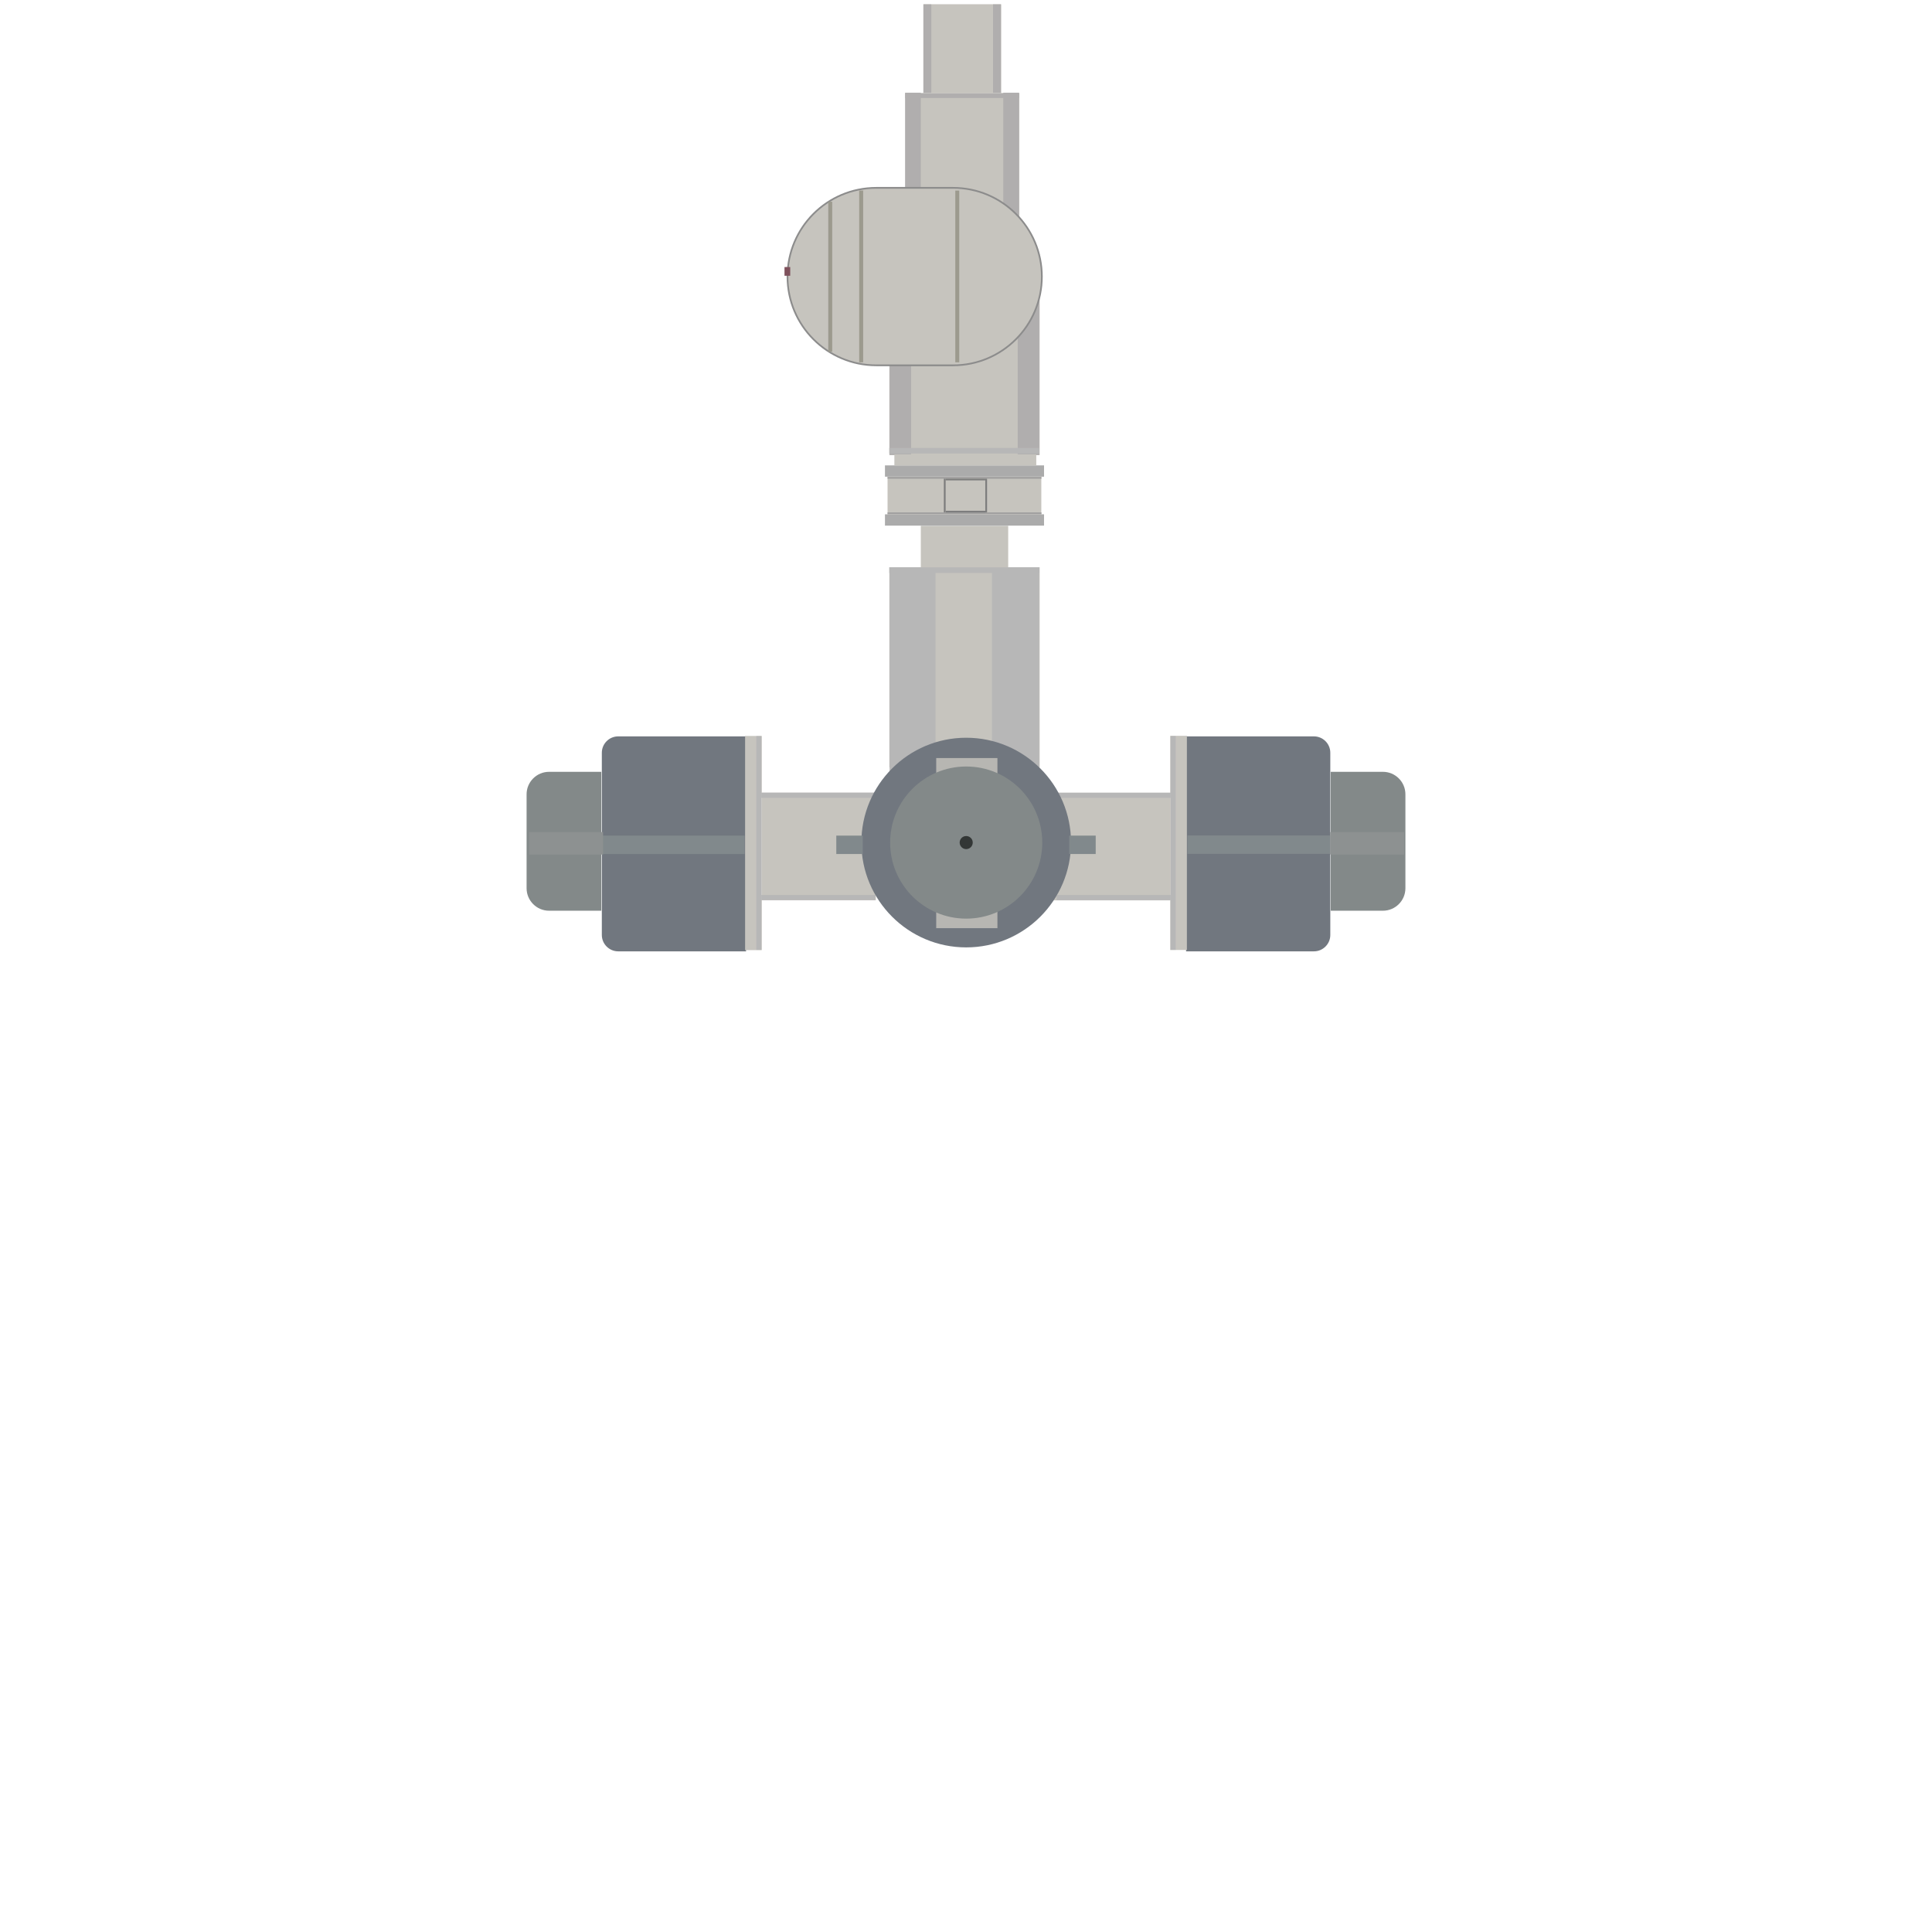 <svg id="ek57ppnncy61" xmlns="http://www.w3.org/2000/svg" xmlns:xlink="http://www.w3.org/1999/xlink" viewBox="0 0 1417.3 1417.3" shape-rendering="geometricPrecision" text-rendering="geometricPrecision"><style><![CDATA[#ek57ppnncy62 {animation: ek57ppnncy62_c_o 1500ms linear infinite normal forwards}@keyframes ek57ppnncy62_c_o { 0% {opacity: 0} 80% {opacity: 0} 100% {opacity: 0.38} }#ek57ppnncy67 {animation: ek57ppnncy67_c_o 1500ms linear infinite normal forwards}@keyframes ek57ppnncy67_c_o { 0% {opacity: 0} 60% {opacity: 0} 80% {opacity: 0.38} 100% {opacity: 0} }#ek57ppnncy612 {animation: ek57ppnncy612_c_o 1500ms linear infinite normal forwards}@keyframes ek57ppnncy612_c_o { 0% {opacity: 0} 40% {opacity: 0} 60% {opacity: 0.38} 80% {opacity: 0} 100% {opacity: 0} }#ek57ppnncy617 {animation: ek57ppnncy617_c_o 1500ms linear infinite normal forwards}@keyframes ek57ppnncy617_c_o { 0% {opacity: 0} 20% {opacity: 0} 40% {opacity: 0.38} 60% {opacity: 0} 100% {opacity: 0} }#ek57ppnncy622 {animation: ek57ppnncy622_c_o 1500ms linear infinite normal forwards}@keyframes ek57ppnncy622_c_o { 0% {opacity: 0} 20% {opacity: 0.38} 40% {opacity: 0} 100% {opacity: 0} }#ek57ppnncy627 {animation: ek57ppnncy627_c_o 1500ms linear infinite normal forwards}@keyframes ek57ppnncy627_c_o { 0% {opacity: 0} 80% {opacity: 0} 100% {opacity: 0.38} }#ek57ppnncy632 {animation: ek57ppnncy632_c_o 1500ms linear infinite normal forwards}@keyframes ek57ppnncy632_c_o { 0% {opacity: 0} 60% {opacity: 0} 80% {opacity: 0.38} 100% {opacity: 0} }#ek57ppnncy637 {animation: ek57ppnncy637_c_o 1500ms linear infinite normal forwards}@keyframes ek57ppnncy637_c_o { 0% {opacity: 0} 40% {opacity: 0} 60% {opacity: 0.38} 80% {opacity: 0} 100% {opacity: 0} }#ek57ppnncy642 {animation: ek57ppnncy642_c_o 1500ms linear infinite normal forwards}@keyframes ek57ppnncy642_c_o { 0% {opacity: 0} 20% {opacity: 0} 40% {opacity: 0.38} 60% {opacity: 0} 100% {opacity: 0} }#ek57ppnncy647 {animation: ek57ppnncy647_c_o 1500ms linear infinite normal forwards}@keyframes ek57ppnncy647_c_o { 0% {opacity: 0} 20% {opacity: 0.38} 40% {opacity: 0} 100% {opacity: 0} }#ek57ppnncy6113 {animation: ek57ppnncy6113_c_o 1500ms linear infinite normal forwards}@keyframes ek57ppnncy6113_c_o { 0% {opacity: 0} 80% {opacity: 0} 100% {opacity: 0.38} }#ek57ppnncy6117 {animation: ek57ppnncy6117_c_o 1500ms linear infinite normal forwards}@keyframes ek57ppnncy6117_c_o { 0% {opacity: 0} 60% {opacity: 0} 80% {opacity: 0.38} 100% {opacity: 0} }#ek57ppnncy6121 {animation: ek57ppnncy6121_c_o 1500ms linear infinite normal forwards}@keyframes ek57ppnncy6121_c_o { 0% {opacity: 0} 40% {opacity: 0} 60% {opacity: 0.38} 80% {opacity: 0} 100% {opacity: 0} }#ek57ppnncy6125 {animation: ek57ppnncy6125_c_o 1500ms linear infinite normal forwards}@keyframes ek57ppnncy6125_c_o { 0% {opacity: 0} 20% {opacity: 0} 40% {opacity: 0.38} 60% {opacity: 0} 100% {opacity: 0} }#ek57ppnncy6129 {animation: ek57ppnncy6129_c_o 1500ms linear infinite normal forwards}@keyframes ek57ppnncy6129_c_o { 0% {opacity: 0} 20% {opacity: 0.38} 40% {opacity: 0} 100% {opacity: 0} }]]></style><g id="ek57ppnncy62" opacity="0"><path id="ek57ppnncy63" d="M1175.1,1002.1C1145.5,991.8,1129.3,962.9,1115.8,936.4C1094.8,940.3,1076.7,922.1,1067.6,904.1C1051,871.8,1047.1,834,1056.8,799.3C1063.4,774.8,1076.7,751.3,1076,726C1075.1,700.8,1060.4,678,1045,657.2C1027.4,633.2,1003.5,623,994.6,618.9C971.4,608.2,950.3,605.5,937.6,604.7C945.4,602.6,953.1,600.5,960.9,598.4C981.2,592,998.2,590.8,1011,591.5C1037.1,592.7,1050.8,600.6,1062.5,592.9C1071.4,587.2,1074.4,576.1,1073.3,566.2C1072.3,556.3,1067.8,547,1064.4,537.5C1048.8,493.7,1055.7,443.5,1082.8,404.8C1089.4,395.3,1097.7,386.2,1108.7,381.3C1119.7,376.4,1134.2,377,1142.9,385.1C1151.6,343.3,1182.4,300.9,1228,294.5C1255.6,290.7,1285.2,301.8,1302.3,322.4C1319.4,343,1323,372.3,1311.7,396C1365.7,410.9,1410,455.8,1415.6,507.7C1421.2,559.4,1384.6,613.9,1330.2,627.9C1350.3,638.3,1378.6,655.5,1390.4,683.9C1402.4,712.3,1396.8,766.8,1382.2,794.2C1367.6,821.6,1332.8,840.5,1301,832.5C1310.4,877.9,1315.1,929.2,1284.6,965.7C1272.9,979.6,1256.8,990.2,1239.2,997.2C1218.9,1005.5,1195.6,1009.2,1175.1,1002.1Z" fill="rgb(217,217,216)" stroke="none" stroke-width="1"/><path id="ek57ppnncy64" d="M1115.8,936.6C1094.8,940.5,1076.7,922.3,1067.6,904.3C1051,872,1047.1,834.2,1056.8,799.5C1063.4,775,1076.7,751.5,1076,726.2C1075.1,701,1060.4,678.2,1045,657.4C1037.6,647.2,1020.6,627.9,994.6,619.1C988.7,617.1,979.7,614.8,974.4,613.4C958.4,609.2,944.8,606.5,935.6,604.8C967.9,593.3,993.3,591.4,1011.1,591.8C1022.7,592.1,1040.2,593.8,1054.4,583.7C1057.9,581.2,1065.3,575.1,1068.3,565.5C1072.1,553.2,1066.3,541.9,1064.5,537.9C1045.9,497.4,1064.5,431.5,1082.9,405.2C1089.5,395.7,1097.8,386.6,1108.8,381.7C1119.9,376.9,1134.3,377.4,1143,385.5C1150.4,349.5,1174.3,313.2,1209.9,299.6C1200.3,310.7,1193.1,323.6,1189.3,337.3C1181.5,366,1188.6,397.9,1208.2,421.4C1179.1,412.4,1145.5,429,1131.7,454.2C1117.9,479.5,1121.3,510.6,1134.2,536.3C1139.5,546.9,1146.5,557.2,1148,568.8C1149.5,580.4,1143.3,594.1,1130.9,596.6C1117.3,599.3,1111.5,615.5,1115.5,627.8C1119.5,640.1,1130.2,649.3,1139.9,658.6C1149.5,667.7,1159.1,678.5,1160.1,691.3C1161.1,705.1,1152,717.6,1144.5,729.6C1133,747.8,1124.2,767.5,1118.6,788C1113.6,806.1,1111.2,825.4,1117.6,843.1C1124,860.8,1141.1,876.1,1161.3,876.6C1163.4,872.6,1165.6,868.6,1167.7,864.7C1173.8,881.3,1197.8,887.4,1215.4,880.9C1233,874.4,1244.9,859,1253.2,843.2C1253.5,857.7,1269.8,867.2,1284.9,870.4C1292.3,872,1300.2,872.9,1307.6,874.3C1310.3,907.4,1306.4,940.5,1284.9,966.2C1273.2,980.1,1257.1,990.7,1239.5,997.7C1219.3,1005.8,1196,1009.4,1175.4,1002.3C1145.2,991.8,1129.1,963,1115.8,936.6Z" fill="rgb(188,188,187)" stroke="none" stroke-width="1"/><path id="ek57ppnncy65" d="M1373.4,477.6C1380.4,493.1,1384.5,535.9,1358.9,539.4C1350.3,540.6,1342.5,534.3,1338.3,527.3C1334.3,520.3,1332.6,512.2,1328.7,505C1324.4,497.2,1317.4,490.7,1308.9,486.8C1296.6,481.1,1280.5,479.6,1273.7,468.6C1268.5,459.9,1272,448.1,1280.1,441.5C1288.2,434.9,1299.5,432.6,1310.3,433C1339.2,434.1,1362.7,453.6,1373.4,477.6Z" fill="rgb(255,255,255)" stroke="none" stroke-width="1"/><path id="ek57ppnncy66" d="M1365.4,767.5C1358.5,774.1,1344.9,775.8,1339.2,768.3C1334.1,761.7,1337.6,752.7,1340.1,744.8C1343.5,734.2,1344.8,723,1344,712.1C1343.6,707,1342.7,701.9,1343.9,697C1345.1,692,1348.7,687.1,1354.1,686.2C1361.5,684.8,1368,691.3,1371.3,697.5C1380.3,714.7,1380.7,752.7,1365.4,767.5Z" fill="rgb(255,255,255)" stroke="none" stroke-width="1"/></g><g id="ek57ppnncy67" opacity="0"><path id="ek57ppnncy68" d="M1167.6,933.4C1144,925.2,1131.2,902.2,1120.4,881.1C1103.7,884.2,1089.3,869.7,1082,855.4C1068.8,829.7,1065.7,799.6,1073.4,772C1078.7,752.5,1089.3,733.8,1088.7,713.7C1088,693.7,1076.2,675.5,1064,658.9C1050,639.8,1031,631.7,1023.8,628.4C1005.3,619.9,988.5,617.7,978.5,617.1C984.7,615.4,990.8,613.8,997.1,612.1C1013.3,607,1026.8,606.1,1036.9,606.6C1057.7,607.5,1068.5,613.9,1077.9,607.7C1085,603.1,1087.3,594.3,1086.5,586.4C1085.7,578.5,1082.1,571.1,1079.4,563.6C1066.9,528.7,1072.4,488.8,1094,458C1099.3,450.4,1105.8,443.2,1114.6,439.3C1123.4,435.5,1134.9,435.9,1141.8,442.3C1148.8,409,1173.2,375.3,1209.6,370.2C1231.6,367.2,1255.2,376,1268.7,392.4C1282.3,408.8,1285.2,432.1,1276.2,451C1319.2,462.8,1354.4,498.6,1358.9,539.9C1363.4,581.1,1334.2,624.5,1290.9,635.6C1306.9,643.9,1329.4,657.6,1338.8,680.2C1348.3,702.8,1343.9,746.2,1332.3,768C1320.7,789.8,1293,804.8,1267.7,798.5C1275.2,834.6,1278.9,875.5,1254.6,904.5C1245.3,915.6,1232.5,924,1218.5,929.6C1202.4,936.1,1183.8,939,1167.6,933.4Z" fill="rgb(217,217,216)" stroke="none" stroke-width="1"/><path id="ek57ppnncy69" d="M1120.3,881.2C1103.6,884.3,1089.2,869.8,1081.9,855.5C1068.7,829.8,1065.6,799.7,1073.3,772.1C1078.6,752.6,1089.2,733.9,1088.6,713.8C1087.9,693.8,1076.1,675.6,1063.9,659C1058,650.9,1044.5,635.6,1023.7,628.5C1019,626.9,1011.9,625.1,1007.6,623.9C994.8,620.6,984,618.4,976.7,617.1C1002.4,608,1022.7,606.4,1036.8,606.7C1046,606.9,1059.9,608.3,1071.2,600.3C1074,598.3,1079.9,593.5,1082.3,585.8C1085.3,576,1080.7,567,1079.3,563.8C1064.5,531.5,1079.3,479.1,1093.9,458.2C1099.2,450.6,1105.7,443.4,1114.5,439.5C1123.3,435.7,1134.8,436.1,1141.7,442.5C1147.6,413.9,1166.6,384.9,1194.9,374.1C1187.2,382.9,1181.5,393.2,1178.5,404.1C1172.3,426.9,1178,452.3,1193.5,471C1170.4,463.8,1143.6,477,1132.6,497.1C1121.6,517.2,1124.3,542,1134.6,562.5C1138.9,570.9,1144.4,579.1,1145.6,588.3C1146.8,597.5,1141.9,608.4,1132,610.4C1121.2,612.6,1116.5,625.4,1119.8,635.2C1123,645,1131.5,652.3,1139.2,659.7C1146.9,667,1154.5,675.6,1155.3,685.7C1156.1,696.7,1148.9,706.7,1142.8,716.2C1133.7,730.7,1126.6,746.4,1122.2,762.7C1118.3,777.1,1116.3,792.5,1121.4,806.6C1126.5,820.7,1140.1,832.9,1156.2,833.3C1157.9,830.1,1159.6,827,1161.3,823.9C1166.2,837.1,1185.3,842,1199.3,836.8C1213.3,831.6,1222.7,819.4,1229.4,806.8C1229.6,818.3,1242.6,825.9,1254.6,828.5C1260.5,829.7,1266.7,830.5,1272.7,831.6C1274.9,858,1271.8,884.3,1254.6,904.8C1245.3,915.9,1232.5,924.3,1218.5,929.9C1202.4,936.3,1183.8,939.2,1167.5,933.5C1143.8,925.2,1130.9,902.2,1120.3,881.2Z" fill="rgb(188,188,187)" stroke="none" stroke-width="1"/><path id="ek57ppnncy610" d="M1325.4,515.8C1331,528.1,1334.2,562.2,1313.9,565C1307.1,565.9,1300.8,561,1297.5,555.4C1294.3,549.8,1292.9,543.4,1289.8,537.7C1286.4,531.5,1280.8,526.3,1274,523.2C1264.2,518.6,1251.4,517.5,1246,508.7C1241.8,501.7,1244.7,492.4,1251.1,487.1C1257.5,481.8,1266.6,480,1275.2,480.4C1298.2,481.2,1316.9,496.7,1325.4,515.8Z" fill="rgb(255,255,255)" stroke="none" stroke-width="1"/><path id="ek57ppnncy611" d="M1319,746.6C1313.5,751.9,1302.7,753.2,1298.1,747.2C1294.1,741.9,1296.9,734.7,1298.8,728.5C1301.5,720.1,1302.5,711.2,1301.9,702.5C1301.6,698.5,1300.9,694.4,1301.8,690.5C1302.7,686.6,1305.6,682.6,1309.9,681.9C1315.8,680.8,1321,685.9,1323.6,690.9C1330.9,704.6,1331.2,734.8,1319,746.6Z" fill="rgb(255,255,255)" stroke="none" stroke-width="1"/></g><g id="ek57ppnncy612" opacity="0"><path id="ek57ppnncy613" d="M1112.6,838.9C1096,833.1,1086.9,816.8,1079.2,801.9C1067.4,804.1,1057.2,793.8,1052.1,783.7C1042.8,765.5,1040.6,744.2,1046,724.7C1049.7,710.9,1057.2,697.7,1056.8,683.5C1056.3,669.3,1048,656.5,1039.3,644.8C1029.4,631.3,1016,625.6,1010.9,623.2C997.8,617.2,986,615.6,978.8,615.2C983.2,614,987.5,612.9,991.9,611.7C1003.3,608.1,1012.9,607.4,1020.1,607.8C1034.8,608.5,1042.5,612.9,1049.1,608.6C1054.1,605.4,1055.8,599.1,1055.2,593.6C1054.6,588.1,1052.1,582.8,1050.2,577.5C1041.4,552.9,1045.3,524.6,1060.5,502.8C1064.2,497.4,1068.9,492.3,1075.1,489.6C1081.3,486.9,1089.5,487.2,1094.3,491.7C1099.2,468.2,1116.5,444.3,1142.2,440.7C1157.7,438.6,1174.4,444.8,1184,456.4C1193.6,468,1195.7,484.5,1189.3,497.8C1219.7,506.2,1244.6,531.5,1247.8,560.7C1251,589.8,1230.3,620.5,1199.8,628.3C1211.1,634.2,1227,643.8,1233.7,659.8C1240.4,675.8,1237.3,706.4,1229.1,721.9C1220.9,737.4,1201.3,747.9,1183.4,743.5C1188.7,769,1191.3,797.9,1174.2,818.5C1167.6,826.3,1158.6,832.3,1148.7,836.2C1137.2,840.8,1124.1,842.9,1112.6,838.9Z" fill="rgb(217,217,216)" stroke="none" stroke-width="1"/><path id="ek57ppnncy614" d="M1079.2,802C1067.4,804.2,1057.2,793.9,1052.1,783.8C1042.8,765.6,1040.6,744.3,1046,724.8C1049.7,711,1057.2,697.8,1056.8,683.6C1056.3,669.4,1048,656.6,1039.3,644.9C1035.1,639.2,1025.6,628.3,1010.9,623.3C1007.6,622.2,1002.5,620.9,999.5,620.1C990.5,617.8,982.9,616.2,977.6,615.3C995.8,608.8,1010.1,607.7,1020.1,608C1026.6,608.1,1036.5,609.1,1044.5,603.5C1046.5,602.1,1050.7,598.7,1052.3,593.2C1054.4,586.3,1051.2,579.9,1050.2,577.7C1039.7,554.9,1050.2,517.8,1060.5,503C1064.2,497.6,1068.9,492.5,1075.1,489.8C1081.3,487.1,1089.5,487.4,1094.3,491.9C1098.5,471.7,1111.9,451.2,1131.9,443.6C1126.5,449.8,1122.4,457.1,1120.3,464.8C1115.9,480.9,1119.9,498.9,1130.9,512.1C1114.5,507,1095.6,516.4,1087.8,530.6C1080,544.8,1081.9,562.4,1089.2,576.8C1092.2,582.7,1096.1,588.5,1097,595.1C1097.9,601.6,1094.4,609.3,1087.4,610.7C1079.8,612.2,1076.5,621.3,1078.7,628.2C1081,635.1,1087,640.3,1092.4,645.5C1097.8,650.6,1103.2,656.7,1103.8,663.9C1104.4,671.7,1099.3,678.7,1095,685.5C1088.5,695.8,1083.6,706.8,1080.4,718.4C1077.6,728.6,1076.2,739.5,1079.8,749.4C1083.4,759.4,1093,768,1104.4,768.3C1105.6,766,1106.8,763.8,1108,761.6C1111.4,770.9,1124.9,774.4,1134.8,770.7C1144.7,767,1151.4,758.4,1156.1,749.5C1156.2,757.6,1165.4,763,1173.9,764.8C1178.1,765.7,1182.5,766.2,1186.7,767C1188.2,785.6,1186,804.3,1173.9,818.7C1167.3,826.5,1158.3,832.5,1148.4,836.4C1137,840.9,1123.9,843,1112.3,839C1095.8,833.1,1086.7,816.9,1079.2,802Z" fill="rgb(188,188,187)" stroke="none" stroke-width="1"/><path id="ek57ppnncy615" d="M1224.1,543.8C1228.1,552.5,1230.3,576.6,1216,578.6C1211.2,579.3,1206.8,575.7,1204.4,571.8C1202.1,567.8,1201.2,563.3,1199,559.3C1196.6,554.9,1192.6,551.2,1187.9,549C1181,545.8,1171.9,545,1168.1,538.7C1165.2,533.8,1167.1,527.2,1171.7,523.4C1176.2,519.7,1182.6,518.4,1188.7,518.6C1204.9,519.3,1218.1,530.3,1224.1,543.8Z" fill="rgb(255,255,255)" stroke="none" stroke-width="1"/><path id="ek57ppnncy616" d="M1219.6,706.9C1215.7,710.6,1208.1,711.6,1204.9,707.3C1202,703.6,1204,698.5,1205.4,694.1C1207.3,688.2,1208,681.9,1207.6,675.7C1207.4,672.8,1206.9,670,1207.5,667.2C1208.2,664.4,1210.2,661.6,1213.2,661.1C1217.4,660.3,1221,664,1222.9,667.5C1228,677.2,1228.2,698.5,1219.6,706.9Z" fill="rgb(255,255,255)" stroke="none" stroke-width="1"/></g><g id="ek57ppnncy617" opacity="0"><path id="ek57ppnncy618" d="M1092.7,772.2C1081.4,768.3,1075.2,757.2,1070,747.1C1062,748.6,1055.1,741.6,1051.6,734.8C1045.3,722.5,1043.8,708,1047.5,694.8C1050,685.4,1055.1,676.5,1054.8,666.8C1054.5,657.2,1048.8,648.5,1042.9,640.5C1036.2,631.3,1027.1,627.5,1023.6,625.9C1014.7,621.8,1006.7,620.8,1001.8,620.5C1004.8,619.7,1007.7,618.9,1010.7,618.1C1018.5,615.7,1024.9,615.2,1029.8,615.5C1039.8,615.9,1045,619,1049.5,616C1052.9,613.8,1054,609.6,1053.6,605.8C1053.2,602,1051.5,598.5,1050.2,594.8C1044.2,578.1,1046.9,558.9,1057.2,544.1C1059.7,540.5,1062.9,537,1067.1,535.1C1071.3,533.3,1076.9,533.5,1080.1,536.5C1083.4,520.5,1095.2,504.3,1112.6,501.9C1123.2,500.5,1134.5,504.7,1141,512.6C1147.5,520.5,1148.9,531.7,1144.6,540.7C1165.2,546.4,1182.1,563.6,1184.3,583.4C1186.4,603.2,1172.4,624,1151.7,629.3C1159.4,633.3,1170.2,639.9,1174.7,650.7C1179.3,661.6,1177.1,682.4,1171.6,692.8C1166,703.3,1152.7,710.5,1140.6,707.4C1144.2,724.7,1146,744.3,1134.3,758.3C1129.8,763.6,1123.7,767.7,1117,770.3C1109.5,773.5,1100.6,774.9,1092.7,772.2Z" fill="rgb(217,217,216)" stroke="none" stroke-width="1"/><path id="ek57ppnncy619" d="M1070.1,747.2C1062.1,748.7,1055.2,741.7,1051.7,734.9C1045.4,722.6,1043.9,708.1,1047.6,694.9C1050.1,685.5,1055.2,676.6,1054.9,666.9C1054.6,657.3,1048.9,648.6,1043,640.6C1040.2,636.7,1033.7,629.3,1023.7,626C1021.5,625.3,1018,624.4,1016,623.8C1009.9,622.2,1004.7,621.2,1001.2,620.5C1013.5,616.1,1023.3,615.4,1030,615.5C1034.4,615.6,1041.1,616.2,1046.5,612.4C1047.8,611.5,1050.7,609.1,1051.8,605.4C1053.2,600.7,1051.1,596.4,1050.4,594.8C1043.3,579.3,1050.4,554.2,1057.4,544.1C1059.9,540.5,1063.1,537,1067.3,535.1C1071.5,533.3,1077.1,533.5,1080.3,536.5C1083.1,522.8,1092.3,508.9,1105.8,503.7C1102.1,507.9,1099.4,512.9,1097.9,518.1C1094.9,529.1,1097.7,541.3,1105.1,550.2C1094,546.8,1081.1,553.1,1075.9,562.7C1070.7,572.3,1071.9,584.3,1076.8,594.1C1078.8,598.1,1081.5,602.1,1082.1,606.5C1082.7,610.9,1080.3,616.2,1075.6,617.1C1070.4,618.1,1068.2,624.3,1069.7,629C1071.2,633.7,1075.3,637.2,1079,640.8C1082.7,644.3,1086.3,648.4,1086.7,653.3C1087.1,658.6,1083.6,663.4,1080.7,667.9C1076.3,674.9,1072.9,682.4,1070.8,690.2C1068.9,697.1,1068,704.5,1070.4,711.3C1072.8,718.1,1079.4,723.9,1087.1,724.1C1087.9,722.6,1088.7,721.1,1089.5,719.6C1091.8,725.9,1101,728.3,1107.7,725.8C1114.4,723.3,1119,717.4,1122.1,711.4C1122.2,716.9,1128.4,720.6,1134.2,721.8C1137,722.4,1140,722.7,1142.9,723.3C1143.9,735.9,1142.5,748.6,1134.2,758.4C1129.7,763.7,1123.6,767.8,1116.9,770.4C1109.2,773.5,1100.3,774.9,1092.4,772.1C1081.3,768.3,1075.2,757.3,1070.1,747.2Z" fill="rgb(188,188,187)" stroke="none" stroke-width="1"/><path id="ek57ppnncy620" d="M1168.5,571.9C1171.2,577.8,1172.7,594.2,1163,595.5C1159.7,595.9,1156.7,593.6,1155.1,590.9C1153.6,588.2,1152.9,585.1,1151.4,582.4C1149.8,579.4,1147.1,576.9,1143.8,575.4C1139.1,573.2,1132.9,572.7,1130.4,568.4C1128.4,565.1,1129.8,560.6,1132.8,558C1135.9,555.5,1140.2,554.6,1144.4,554.8C1155.4,555.2,1164.4,562.7,1168.5,571.9Z" fill="rgb(255,255,255)" stroke="none" stroke-width="1"/><path id="ek57ppnncy621" d="M1165.4,682.6C1162.8,685.1,1157.6,685.8,1155.4,682.9C1153.5,680.4,1154.8,676.9,1155.7,673.9C1157,669.9,1157.5,665.6,1157.2,661.4C1157.1,659.5,1156.7,657.5,1157.2,655.6C1157.7,653.7,1159,651.8,1161.1,651.5C1163.9,651,1166.4,653.4,1167.7,655.8C1171.1,662.4,1171.3,676.9,1165.4,682.6Z" fill="rgb(255,255,255)" stroke="none" stroke-width="1"/></g><g id="ek57ppnncy622" opacity="0"><path id="ek57ppnncy623" d="M1059.7,697.8C1053.7,695.7,1050.5,689.9,1047.8,684.6C1043.6,685.4,1039.9,681.7,1038.1,678.1C1034.8,671.6,1034,664,1035.9,657C1037.2,652.1,1039.9,647.3,1039.8,642.3C1039.6,637.2,1036.7,632.6,1033.6,628.4C1030.1,623.6,1025.3,621.5,1023.4,620.7C1018.7,618.5,1014.5,618,1011.9,617.8C1013.5,617.4,1015,617,1016.6,616.5C1020.7,615.2,1024.1,615,1026.7,615.1C1031.9,615.3,1034.7,616.9,1037.1,615.4C1038.9,614.2,1039.5,612,1039.3,610C1039.1,608,1038.2,606.1,1037.5,604.2C1034.4,595.4,1035.7,585.3,1041.2,577.5C1042.5,575.6,1044.2,573.7,1046.4,572.8C1048.6,571.8,1051.5,571.9,1053.3,573.6C1055.1,565.2,1061.2,556.7,1070.4,555.4C1076,554.6,1081.9,556.9,1085.4,561C1088.9,565.1,1089.6,571,1087.3,575.8C1098.2,578.8,1107.1,587.8,1108.2,598.3C1109.3,608.7,1102,619.7,1091,622.5C1095,624.6,1100.7,628.1,1103.1,633.8C1105.5,639.5,1104.4,650.5,1101.4,656C1098.5,661.5,1091.5,665.3,1085.1,663.7C1087,672.8,1087.9,683.2,1081.8,690.5C1079.4,693.3,1076.2,695.4,1072.7,696.8C1068.5,698.5,1063.8,699.3,1059.7,697.8Z" fill="rgb(217,217,216)" stroke="none" stroke-width="1"/><path id="ek57ppnncy624" d="M1047.7,684.6C1043.5,685.4,1039.8,681.7,1038,678.1C1034.7,671.6,1033.9,664,1035.8,657C1037.1,652.1,1039.8,647.3,1039.7,642.3C1039.5,637.2,1036.6,632.6,1033.5,628.4C1032,626.4,1028.6,622.5,1023.3,620.7C1022.1,620.3,1020.3,619.8,1019.2,619.5C1016,618.7,1013.2,618.1,1011.4,617.8C1017.9,615.5,1023,615.1,1026.6,615.2C1028.9,615.3,1032.5,615.6,1035.3,613.6C1036,613.1,1037.5,611.9,1038.1,609.9C1038.9,607.4,1037.7,605.2,1037.3,604.3C1033.5,596.1,1037.3,582.9,1041,577.6C1042.3,575.7,1044,573.8,1046.2,572.9C1048.4,571.9,1051.3,572,1053.1,573.7C1054.6,566.5,1059.4,559.1,1066.6,556.4C1064.7,558.6,1063.2,561.2,1062.5,564C1060.9,569.8,1062.4,576.2,1066.3,580.9C1060.4,579.1,1053.7,582.4,1050.9,587.5C1048.1,592.6,1048.8,598.9,1051.4,604C1052.5,606.1,1053.9,608.2,1054.2,610.5C1054.5,612.8,1053.3,615.6,1050.8,616.1C1048.1,616.7,1046.9,619.9,1047.7,622.4C1048.5,624.9,1050.7,626.7,1052.6,628.6C1054.5,630.4,1056.5,632.6,1056.7,635.2C1056.9,638,1055.1,640.5,1053.6,642.9C1051.3,646.6,1049.5,650.5,1048.4,654.7C1047.4,658.3,1046.9,662.2,1048.2,665.8C1049.5,669.4,1052.9,672.4,1057,672.5C1057.4,671.7,1057.9,670.9,1058.3,670.1C1059.5,673.4,1064.4,674.7,1067.9,673.4C1071.4,672.1,1073.8,669,1075.5,665.8C1075.6,668.7,1078.8,670.6,1081.9,671.3C1083.4,671.6,1085,671.8,1086.5,672.1C1087.1,678.8,1086.3,685.4,1081.9,690.6C1079.5,693.4,1076.3,695.5,1072.8,696.9C1068.7,698.5,1064,699.3,1059.9,697.8C1053.7,695.8,1050.4,690,1047.7,684.6Z" fill="rgb(188,188,187)" stroke="none" stroke-width="1"/><path id="ek57ppnncy625" d="M1099.6,592.3C1101,595.4,1101.8,604,1096.7,604.7C1095,604.9,1093.4,603.7,1092.6,602.3C1091.8,600.9,1091.4,599.3,1090.7,597.8C1089.8,596.2,1088.4,594.9,1086.7,594.1C1084.2,592.9,1081,592.7,1079.6,590.4C1078.6,588.6,1079.3,586.3,1080.9,584.9C1082.5,583.5,1084.8,583.1,1087,583.2C1092.7,583.5,1097.4,587.4,1099.6,592.3Z" fill="rgb(255,255,255)" stroke="none" stroke-width="1"/><path id="ek57ppnncy626" d="M1098,650.6C1096.6,651.9,1093.9,652.3,1092.7,650.8C1091.7,649.5,1092.4,647.7,1092.9,646.1C1093.6,644,1093.8,641.7,1093.7,639.5C1093.6,638.5,1093.4,637.5,1093.7,636.5C1093.9,635.5,1094.7,634.5,1095.7,634.3C1097.2,634,1098.5,635.3,1099.2,636.6C1101,640,1101,647.6,1098,650.6Z" fill="rgb(255,255,255)" stroke="none" stroke-width="1"/></g><g id="ek57ppnncy627" opacity="0"><path id="ek57ppnncy628" d="M178.9,997.4C161.3,990.4,145.3,979.8,133.5,965.9C103,929.4,107.7,878,117.1,832.7C85.3,840.7,50.5,821.8,35.9,794.4C21.3,767,15.7,712.5,27.7,684.1C39.6,655.7,67.8,638.5,87.9,628.1C33.5,614.2,-3.1,559.7,2.5,507.9C8.1,456,52.4,411,106.4,396.2C95.1,372.5,98.7,343.1,115.8,322.6C132.9,302.1,162.5,290.9,190.1,294.7C235.7,301.1,266.5,343.5,275.2,385.3C283.8,377.2,298.3,376.7,309.4,381.5C320.5,386.3,328.7,395.4,335.3,405C362.4,443.7,369.3,493.9,353.7,537.7C350.3,547.2,345.9,556.5,344.8,566.4C343.8,576.3,346.8,587.4,355.6,593.1C367.3,600.8,381,592.8,407.1,591.7C419.9,591,436.8,592.2,457.2,598.6C465,600.7,472.7,602.8,480.5,604.9C467.9,605.7,446.7,608.4,423.5,619.1C414.5,623.3,390.7,633.4,373.1,657.4C357.7,678.3,343,701.1,342.1,726.2C341.3,751.5,354.6,775,361.3,799.5C370.9,834.2,367,872,350.5,904.3C341.4,922.3,323.3,940.5,302.3,936.6C288.7,963.1,272.6,992,243,1002.3C222.4,1009.2,199.1,1005.5,178.9,997.4Z" fill="rgb(217,217,216)" stroke="none" stroke-width="1"/><path id="ek57ppnncy629" d="M243,1002.1C222.4,1009.3,199.1,1005.6,178.9,997.5C161.3,990.5,145.3,979.9,133.5,966C112,940.3,108.1,907.2,110.8,874.1C118.2,872.7,126.1,871.8,133.5,870.2C148.6,866.9,164.9,857.4,165.2,843C173.5,858.8,185.4,874.2,203,880.7C220.6,887.2,244.6,881.1,250.7,864.5C252.8,868.4,255,872.3,257.1,876.4C277.3,875.9,294.4,860.6,300.8,842.9C307.2,825.2,304.7,805.9,299.8,787.8C294.2,767.3,285.3,747.7,273.9,729.4C266.3,717.4,257.2,704.9,258.3,691.1C259.3,678.3,268.9,667.5,278.5,658.4C288.1,649.1,298.8,639.9,302.9,627.6C306.9,615.3,301.1,599.2,287.5,596.4C275.1,593.9,268.9,580.2,270.4,568.6C271.9,557,278.9,546.7,284.2,536.1C297.1,510.4,300.5,479.3,286.7,454C272.9,428.7,239.3,412.2,210.2,421.2C229.8,397.7,236.9,365.8,229.1,337.1C225.3,323.4,218.2,310.5,208.5,299.4C244.1,313,267.9,349.3,275.4,385.3C284,377.2,298.5,376.7,309.6,381.5C320.7,386.3,328.9,395.4,335.5,405C353.9,431.3,372.5,497.2,353.9,537.7C352.1,541.7,346.3,553.1,350.1,565.3C353.1,574.9,360.5,581.1,364,583.5C378.2,593.5,395.7,591.8,407.3,591.6C425,591.2,450.4,593.2,482.8,604.6C473.5,606.3,460,609,444,613.2C438.7,614.6,429.7,617,423.8,618.9C397.7,627.8,380.8,647.1,373.4,657.2C358,678.1,343.3,700.9,342.4,726C341.6,751.3,354.9,774.8,361.6,799.3C371.2,834,367.3,871.8,350.8,904.1C341.7,922.1,323.6,940.3,302.6,936.4C288.9,963,272.7,991.8,243,1002.1Z" fill="rgb(188,188,187)" stroke="none" stroke-width="1"/><path id="ek57ppnncy630" d="M107.7,432.9C118.5,432.5,129.9,434.7,137.9,441.4C146,448,149.5,459.8,144.3,468.5C137.5,479.6,121.4,481,109.1,486.7C100.6,490.6,93.6,497.1,89.3,504.9C85.4,512.1,83.7,520.2,79.7,527.2C75.5,534.2,67.7,540.5,59.1,539.3C33.6,535.8,37.6,493,44.6,477.5C55.3,453.6,78.8,434.1,107.7,432.9Z" fill="rgb(255,255,255)" stroke="none" stroke-width="1"/><path id="ek57ppnncy631" d="M46.7,697.5C50,691.2,56.5,684.7,63.9,686.2C69.2,687.1,72.9,692.1,74.1,697C75.3,702,74.4,707,74,712.1C73.2,723,74.5,734.3,77.9,744.8C80.4,752.6,83.9,761.6,78.8,768.3C73.1,775.9,59.5,774.2,52.6,767.5C37.3,752.7,37.7,714.7,46.7,697.5Z" fill="rgb(255,255,255)" stroke="none" stroke-width="1"/></g><g id="ek57ppnncy632" opacity="0"><path id="ek57ppnncy633" d="M199.5,929.6C185.5,924,172.7,915.6,163.4,904.5C139.1,875.4,142.9,834.6,150.3,798.5C125,804.8,97.3,789.8,85.7,768C74.1,746.2,69.6,702.8,79.2,680.2C88.6,657.6,111.2,643.9,127.1,635.6C83.8,624.5,54.7,581.1,59.1,539.9C63.6,498.6,98.8,462.8,141.8,451C132.8,432.1,135.7,408.8,149.3,392.4C162.9,376,186.4,367.2,208.4,370.2C244.7,375.3,269.2,409,276.2,442.3C283,435.9,294.6,435.5,303.4,439.3C312.2,443.1,318.8,450.4,324,458C345.6,488.8,351.1,528.8,338.6,563.6C335.9,571.2,332.4,578.5,331.5,586.4C330.7,594.3,333.1,603.1,340.1,607.7C349.4,613.8,360.3,607.5,381.1,606.6C391.3,606.1,404.8,607,420.9,612.1C427.1,613.8,433.2,615.4,439.5,617.1C429.4,617.7,412.6,619.9,394.2,628.4C387,631.7,368.1,639.8,354,658.9C341.8,675.5,330,693.7,329.3,713.7C328.7,733.8,339.3,752.5,344.6,772C352.3,799.6,349.2,829.7,336,855.4C328.7,869.7,314.3,884.2,297.6,881.1C286.8,902.2,273.9,925.2,250.4,933.4C234.1,939,215.5,936.1,199.5,929.6Z" fill="rgb(217,217,216)" stroke="none" stroke-width="1"/><path id="ek57ppnncy634" d="M250.5,933.4C234.1,939.1,215.5,936.2,199.5,929.8C185.5,924.2,172.7,915.8,163.4,904.7C146.3,884.3,143.2,857.9,145.3,831.5C151.2,830.4,157.4,829.6,163.4,828.4C175.4,825.8,188.4,818.2,188.6,806.7C195.2,819.3,204.7,831.5,218.7,836.7C232.7,841.9,251.8,837,256.7,823.8C258.4,826.9,260.1,830,261.8,833.2C277.9,832.8,291.5,820.6,296.6,806.5C301.7,792.4,299.7,777,295.8,762.6C291.3,746.3,284.3,730.6,275.2,716.1C269.2,706.6,261.9,696.6,262.7,685.6C263.5,675.4,271.1,666.8,278.8,659.6C286.5,652.2,295,644.9,298.2,635.1C301.4,625.3,296.7,612.5,286,610.3C276.1,608.3,271.2,597.4,272.4,588.2C273.6,579,279.1,570.8,283.4,562.4C293.7,542,296.4,517.2,285.4,497C274.4,476.8,247.6,463.7,224.5,470.9C240.1,452.2,245.8,426.8,239.5,404C236.5,393.1,230.8,382.8,223.1,374C251.4,384.8,270.4,413.7,276.3,442.4C283.1,436,294.7,435.6,303.5,439.4C312.3,443.2,318.9,450.5,324.1,458.1C338.7,479.1,353.6,531.5,338.7,563.7C337.2,566.9,332.7,575.9,335.7,585.7C338.1,593.4,344,598.3,346.8,600.2C358.1,608.2,372,606.8,381.2,606.6C395.3,606.3,415.5,607.8,441.3,617C433.9,618.3,423.1,620.5,410.4,623.8C406.1,624.9,399,626.8,394.3,628.4C373.5,635.5,360.1,650.8,354.1,658.9C341.9,675.5,330.1,693.7,329.4,713.7C328.8,733.8,339.4,752.5,344.7,772C352.4,799.6,349.3,829.7,336.1,855.4C328.8,869.7,314.4,884.2,297.7,881.1C287,902.2,274.2,925.2,250.5,933.4Z" fill="rgb(188,188,187)" stroke="none" stroke-width="1"/><path id="ek57ppnncy635" d="M142.8,480.2C151.4,479.9,160.4,481.7,166.9,486.9C173.4,492.1,176.1,501.5,172,508.5C166.6,517.3,153.7,518.5,144,523C137.3,526.1,131.7,531.3,128.2,537.5C125.1,543.2,123.7,549.6,120.5,555.2C117.2,560.8,111,565.8,104.1,564.8C83.8,562,87,528,92.6,515.6C101.1,496.7,119.8,481.2,142.8,480.2Z" fill="rgb(255,255,255)" stroke="none" stroke-width="1"/><path id="ek57ppnncy636" d="M94.2,690.9C96.8,685.9,102,680.7,107.9,681.9C112.2,682.6,115.1,686.6,116,690.5C116.9,694.4,116.2,698.5,115.9,702.5C115.3,711.2,116.3,720.1,119,728.5C121,734.7,123.8,741.9,119.7,747.2C115.1,753.2,104.3,751.9,98.8,746.6C86.8,734.8,87.1,704.6,94.2,690.9Z" fill="rgb(255,255,255)" stroke="none" stroke-width="1"/></g><g id="ek57ppnncy637" opacity="0"><path id="ek57ppnncy638" d="M269.4,836.3C259.5,832.3,250.5,826.4,243.9,818.6C226.7,798.1,229.4,769.2,234.7,743.6C216.8,748.1,197.2,737.4,189,722C180.8,706.6,177.6,675.9,184.4,659.9C191.1,643.9,207,634.2,218.3,628.4C187.7,620.6,167.1,589.9,170.3,560.8C173.5,531.6,198.4,506.3,228.8,497.9C222.4,484.6,224.5,468,234.1,456.5C243.7,444.9,260.4,438.7,275.9,440.8C301.6,444.4,318.9,468.2,323.8,491.8C328.6,487.3,336.8,487,343,489.7C349.2,492.4,353.9,497.5,357.6,502.9C372.9,524.7,376.7,552.9,367.9,577.6C366,583,363.5,588.2,362.9,593.7C362.3,599.3,364,605.5,369,608.7C375.6,613,383.3,608.6,398,607.9C405.2,607.5,414.7,608.2,426.2,611.8C430.6,613,434.9,614.1,439.3,615.3C432.2,615.7,420.3,617.3,407.2,623.3C402.1,625.6,388.7,631.4,378.8,644.9C370.1,656.6,361.9,669.5,361.3,683.6C360.9,697.8,368.3,711,372.1,724.8C377.5,744.3,375.3,765.6,366,783.8C360.9,793.9,350.7,804.2,338.9,802C331.3,816.9,322.2,833.2,305.5,839C293.9,842.9,280.8,840.8,269.4,836.3Z" fill="rgb(217,217,216)" stroke="none" stroke-width="1"/><path id="ek57ppnncy639" d="M305.5,838.9C293.9,842.9,280.8,840.9,269.4,836.3C259.5,832.3,250.5,826.4,243.9,818.6C231.8,804.2,229.6,785.5,231.1,766.9C235.3,766.1,239.7,765.6,243.9,764.7C252.4,762.9,261.6,757.5,261.7,749.4C266.4,758.3,273.1,766.9,283,770.6C292.9,774.3,306.4,770.8,309.8,761.5C311,763.7,312.2,765.9,313.4,768.2C324.8,767.9,334.4,759.3,338,749.3C341.6,739.3,340.2,728.5,337.4,718.3C334.2,706.8,329.3,695.7,322.8,685.4C318.5,678.7,313.4,671.6,314,663.8C314.6,656.6,319.9,650.5,325.4,645.4C330.8,640.2,336.8,635,339.1,628.1C341.4,621.2,338.1,612.1,330.4,610.6C323.4,609.2,319.9,601.5,320.8,595C321.7,588.5,325.6,582.7,328.6,576.7C335.9,562.3,337.8,544.7,330,530.5C322.2,516.3,303.3,507,286.9,512C297.9,498.8,301.9,480.8,297.5,464.7C295.4,457,291.3,449.7,285.9,443.5C305.9,451.1,319.3,471.6,323.5,491.8C328.3,487.3,336.5,487,342.7,489.7C348.9,492.4,353.6,497.5,357.3,502.9C367.6,517.7,378.1,554.8,367.6,577.6C366.6,579.9,363.3,586.3,365.5,593.1C367.2,598.5,371.4,602,373.3,603.4C381.3,609,391.1,608.1,397.7,607.9C407.7,607.7,422,608.8,440.2,615.2C435,616.2,427.4,617.7,418.3,620C415.3,620.8,410.2,622.1,406.9,623.2C392.2,628.2,382.7,639,378.5,644.8C369.8,656.5,361.6,669.4,361,683.5C360.6,697.7,368,710.9,371.8,724.7C377.2,744.2,375,765.5,365.7,783.7C360.6,793.8,350.4,804.1,338.6,801.9C331.3,816.9,322.2,833.1,305.5,838.9Z" fill="rgb(188,188,187)" stroke="none" stroke-width="1"/><path id="ek57ppnncy640" d="M229.3,518.6C235.4,518.4,241.8,519.6,246.3,523.4C250.8,527.1,252.8,533.7,249.9,538.7C246.1,544.9,237,545.7,230.1,549C225.3,551.2,221.4,554.9,219,559.3C216.8,563.3,215.8,567.9,213.6,571.8C211.3,575.8,206.9,579.3,202,578.6C187.6,576.6,189.9,552.6,193.9,543.8C199.9,530.3,213.1,519.3,229.3,518.6Z" fill="rgb(255,255,255)" stroke="none" stroke-width="1"/><path id="ek57ppnncy641" d="M195,667.5C196.8,664,200.5,660.3,204.7,661.1C207.7,661.6,209.8,664.4,210.4,667.2C211,670,210.5,672.8,210.3,675.7C209.9,681.9,210.6,688.2,212.5,694.1C213.9,698.5,215.9,703.6,213,707.3C209.8,711.6,202.1,710.6,198.3,706.9C189.7,698.5,190,677.2,195,667.5Z" fill="rgb(255,255,255)" stroke="none" stroke-width="1"/></g><g id="ek57ppnncy642" opacity="0"><path id="ek57ppnncy643" d="M300.8,770.4C294.1,767.7,288,763.7,283.5,758.4C271.8,744.5,273.6,724.8,277.2,707.5C265.1,710.5,251.8,703.3,246.2,692.9C240.6,682.4,238.5,661.6,243.1,650.8C247.6,639.9,258.4,633.4,266.1,629.4C245.3,624.1,231.3,603.3,233.5,583.5C235.6,563.7,252.6,546.5,273.2,540.8C268.9,531.7,270.3,520.5,276.8,512.7C283.3,504.8,294.6,500.6,305.2,502C322.6,504.4,334.4,520.6,337.7,536.6C341,533.5,346.5,533.3,350.7,535.2C354.9,537,358.1,540.5,360.6,544.2C371,559,373.6,578.2,367.6,594.9C366.3,598.5,364.6,602.1,364.2,605.9C363.8,609.7,364.9,613.9,368.3,616.1C372.8,619,378,616,388,615.6C392.9,615.4,399.4,615.8,407.1,618.2C410.1,619,413,619.8,416,620.6C411.2,620.9,403.1,621.9,394.2,626C390.8,627.6,381.7,631.5,374.9,640.6C369,648.6,363.4,657.3,363,666.9C362.7,676.6,367.8,685.5,370.3,694.9C374,708.1,372.5,722.6,366.2,734.9C362.7,741.8,355.8,748.7,347.8,747.2C342.6,757.3,336.4,768.4,325.1,772.3C317.4,774.9,308.5,773.5,300.8,770.4Z" fill="rgb(217,217,216)" stroke="none" stroke-width="1"/><path id="ek57ppnncy644" d="M325.3,772.2C317.4,774.9,308.5,773.5,300.8,770.5C294.1,767.8,288,763.8,283.5,758.5C275.3,748.7,273.8,736,274.8,723.4C277.6,722.9,280.6,722.5,283.5,721.9C289.3,720.7,295.5,717,295.6,711.5C298.8,717.5,303.3,723.4,310,725.9C316.7,728.4,325.9,726,328.2,719.7C329,721.2,329.8,722.7,330.6,724.2C338.3,724,344.8,718.2,347.3,711.4C349.7,704.6,348.8,697.3,346.9,690.3C344.8,682.5,341.4,675,337,668C334.1,663.4,330.6,658.6,331,653.4C331.4,648.5,335,644.4,338.7,640.9C342.4,637.4,346.5,633.8,348,629.1C349.5,624.4,347.3,618.2,342.1,617.2C337.4,616.3,335,611,335.6,606.6C336.2,602.2,338.8,598.2,340.9,594.2C345.8,584.4,347.1,572.5,341.8,562.8C336.5,553.1,323.7,546.8,312.6,550.3C320.1,541.3,322.8,529.1,319.8,518.2C318.4,513,315.6,508,311.9,503.8C325.5,509,334.6,522.9,337.4,536.6C340.7,533.5,346.2,533.3,350.4,535.2C354.6,537,357.8,540.5,360.3,544.2C367.3,554.3,374.4,579.4,367.3,594.9C366.6,596.4,364.4,600.8,365.9,605.5C367,609.2,369.9,611.5,371.2,612.5C376.6,616.3,383.3,615.7,387.7,615.6C394.5,615.5,404.2,616.2,416.5,620.6C413,621.2,407.8,622.3,401.7,623.9C399.7,624.4,396.2,625.3,394,626.1C384,629.5,377.6,636.9,374.7,640.7C368.8,648.7,363.2,657.4,362.8,667C362.5,676.7,367.6,685.6,370.1,695C373.8,708.2,372.3,722.7,366,735C362.5,741.9,355.6,748.8,347.6,747.3C342.8,757.3,336.6,768.3,325.3,772.2Z" fill="rgb(188,188,187)" stroke="none" stroke-width="1"/><path id="ek57ppnncy645" d="M273.6,554.8C277.7,554.7,282.1,555.5,285.2,558C288.3,560.5,289.6,565,287.6,568.4C285,572.6,278.8,573.2,274.2,575.4C271,576.9,268.3,579.4,266.6,582.4C265.1,585.1,264.5,588.2,262.9,590.9C261.3,593.6,258.3,596,255,595.5C245.2,594.2,246.8,577.8,249.5,571.9C253.6,562.7,262.5,555.2,273.6,554.8Z" fill="rgb(255,255,255)" stroke="none" stroke-width="1"/><path id="ek57ppnncy646" d="M250.3,655.9C251.5,653.5,254,651,256.9,651.6C258.9,651.9,260.3,653.8,260.8,655.7C261.3,657.6,260.9,659.5,260.8,661.5C260.5,665.7,261,670,262.3,674C263.2,677,264.6,680.4,262.6,683C260.4,685.9,255.2,685.2,252.6,682.7C246.7,676.9,246.8,662.4,250.3,655.9Z" fill="rgb(255,255,255)" stroke="none" stroke-width="1"/></g><g id="ek57ppnncy647" opacity="0"><path id="ek57ppnncy648" d="M345.4,696.9C341.9,695.5,338.6,693.4,336.3,690.6C330.2,683.3,331.1,672.9,333,663.8C326.6,665.4,319.6,661.6,316.7,656.1C313.8,650.6,312.6,639.6,315,633.9C317.4,628.2,323.1,624.7,327.1,622.6C316.2,619.8,308.8,608.8,309.9,598.4C311,588,319.9,578.9,330.8,575.9C328.5,571.1,329.3,565.2,332.7,561.1C336.1,557,342.1,554.7,347.7,555.5C356.9,556.8,363.1,565.3,364.8,573.7C366.5,572.1,369.4,572,371.7,572.9C373.9,573.9,375.6,575.7,376.9,577.6C382.4,585.4,383.7,595.5,380.6,604.3C379.9,606.2,379,608.1,378.8,610.1C378.6,612.1,379.2,614.3,381,615.5C383.4,617,386.1,615.4,391.4,615.2C394,615.1,397.4,615.3,401.5,616.6C403.1,617,404.6,617.4,406.2,617.9C403.7,618.1,399.4,618.6,394.7,620.8C392.9,621.6,388.1,623.7,384.5,628.5C381.4,632.7,378.4,637.3,378.3,642.4C378.1,647.5,380.8,652.2,382.2,657.1C384.1,664.1,383.4,671.7,380,678.2C378.2,681.8,374.5,685.5,370.3,684.7C367.6,690,364.3,695.9,358.4,697.9C354.2,699.3,349.5,698.5,345.4,696.9Z" fill="rgb(217,217,216)" stroke="none" stroke-width="1"/><path id="ek57ppnncy649" d="M358.3,697.8C354.2,699.2,349.5,698.5,345.4,696.9C341.9,695.5,338.6,693.4,336.3,690.6C332,685.4,331.2,678.8,331.7,672.1C333.2,671.8,334.8,671.6,336.3,671.3C339.3,670.6,342.6,668.7,342.7,665.8C344.4,669,346.8,672.1,350.3,673.4C353.8,674.7,358.7,673.5,359.9,670.1C360.3,670.9,360.8,671.7,361.2,672.5C365.3,672.4,368.7,669.3,370,665.8C371.3,662.2,370.8,658.3,369.8,654.7C368.7,650.6,366.9,646.6,364.6,642.9C363.1,640.5,361.2,638,361.5,635.2C361.7,632.6,363.6,630.5,365.6,628.6C367.5,626.7,369.7,624.9,370.5,622.4C371.3,619.9,370.1,616.7,367.4,616.1C364.9,615.6,363.6,612.8,364,610.5C364.3,608.2,365.7,606.1,366.8,604C369.4,598.8,370.1,592.6,367.3,587.5C364.5,582.4,357.7,579.1,351.9,580.9C355.8,576.2,357.3,569.7,355.7,564C354.9,561.2,353.5,558.6,351.6,556.4C358.8,559.1,363.6,566.4,365.1,573.7C366.8,572.1,369.7,572,372,572.9C374.2,573.9,375.9,575.7,377.2,577.6C380.9,582.9,384.7,596.1,380.9,604.3C380.5,605.1,379.4,607.4,380.1,609.9C380.7,611.8,382.2,613.1,382.9,613.6C385.8,615.6,389.3,615.3,391.6,615.2C395.2,615.1,400.3,615.5,406.8,617.8C404.9,618.1,402.2,618.7,399,619.5C397.9,619.8,396.1,620.3,394.9,620.7C389.7,622.5,386.2,626.4,384.7,628.4C381.6,632.6,378.6,637.2,378.5,642.3C378.3,647.4,381,652.1,382.4,657C384.3,664,383.6,671.6,380.2,678.1C378.4,681.7,374.7,685.4,370.5,684.6C367.6,690,364.3,695.8,358.3,697.8Z" fill="rgb(188,188,187)" stroke="none" stroke-width="1"/><path id="ek57ppnncy650" d="M331.1,583.3C333.3,583.2,335.6,583.7,337.2,585C338.8,586.3,339.5,588.7,338.5,590.5C337.1,592.7,333.9,593,331.4,594.2C329.7,595,328.3,596.3,327.4,597.9C326.6,599.3,326.3,601,325.5,602.4C324.7,603.8,323.1,605.1,321.4,604.8C316.3,604.1,317.1,595.5,318.5,592.4C320.5,587.4,325.3,583.5,331.1,583.3Z" fill="rgb(255,255,255)" stroke="none" stroke-width="1"/><path id="ek57ppnncy651" d="M318.8,636.5C319.5,635.2,320.8,633.9,322.3,634.2C323.4,634.4,324.1,635.4,324.3,636.4C324.5,637.4,324.4,638.4,324.3,639.4C324.1,641.6,324.4,643.9,325.1,646C325.6,647.6,326.3,649.4,325.3,650.7C324.1,652.2,321.4,651.9,320,650.5C316.9,647.6,317,640,318.8,636.5Z" fill="rgb(255,255,255)" stroke="none" stroke-width="1"/></g><g id="ek57ppnncy652"><rect id="ek57ppnncy653" width="110.3" height="146.8" rx="0" ry="0" transform="matrix(1 0 0 1 652.4 416.1)" fill="rgb(198,196,190)" stroke="none" stroke-width="1"/><rect id="ek57ppnncy654" width="34.6" height="156.8" rx="0" ry="0" transform="matrix(1 0 0 1 727.7 416.5)" fill="rgb(183,183,183)" stroke="none" stroke-width="1"/><rect id="ek57ppnncy655" width="33.7" height="156.8" rx="0" ry="0" transform="matrix(1 0 0 1 652.6 416.5)" fill="rgb(183,183,183)" stroke="none" stroke-width="1"/><rect id="ek57ppnncy656" width="110.3" height="114.1" rx="0" ry="0" transform="matrix(1 0 0 1 652.4 219.7)" fill="rgb(198,196,190)" stroke="none" stroke-width="1"/><rect id="ek57ppnncy657" width="15.8" height="113.2" rx="0" ry="0" transform="matrix(1 0 0 1 652.6 220.6)" fill="rgb(176,174,174)" stroke="none" stroke-width="1"/><rect id="ek57ppnncy658" width="15.8" height="113.2" rx="0" ry="0" transform="matrix(1 0 0 1 746.6 220.6)" fill="rgb(176,174,174)" stroke="none" stroke-width="1"/><rect id="ek57ppnncy659" width="64.1" height="30.5" rx="0" ry="0" transform="matrix(1 0 0 1 675.5 385.7)" fill="rgb(198,196,190)" stroke="none" stroke-width="1"/><rect id="ek57ppnncy660" width="116.7" height="8.3" rx="0" ry="0" transform="matrix(1 0 0 1 649.2 377.3)" fill="rgb(171,171,171)" stroke="none" stroke-width="1"/><rect id="ek57ppnncy661" width="116.7" height="8.3" rx="0" ry="0" transform="matrix(1 0 0 1 649.2 341.4)" fill="rgb(171,171,171)" stroke="none" stroke-width="1"/><rect id="ek57ppnncy662" width="104.1" height="8.3" rx="0" ry="0" transform="matrix(1 0 0 1 656.1 333.3)" fill="rgb(198,196,190)" stroke="none" stroke-width="1"/><rect id="ek57ppnncy663" width="112.8" height="27.6" rx="0" ry="0" transform="matrix(1 0 0 1 651.1 349.8)" fill="rgb(198,196,190)" stroke="none" stroke-width="1"/><g id="ek57ppnncy664"><rect id="ek57ppnncy665" width="83.7" height="78.9" rx="0" ry="0" transform="matrix(1 0 0 1 558.8 581.5)" fill="rgb(198,196,190)" stroke="none" stroke-width="1"/><path id="ek57ppnncy666" d="M547.3,697.9L453.5,697.9C446.9,697.9,441.5,692.5,441.5,685.9L441.5,552.2C441.5,545.6,446.9,540.2,453.5,540.2L547.3,540.2L547.3,697.9Z" fill="rgb(113,119,127)" stroke="none" stroke-width="1"/><rect id="ek57ppnncy667" width="104.8" height="13.5" rx="0" ry="0" transform="matrix(1 0 0 1 441.5 613)" fill="rgb(129,137,140)" stroke="none" stroke-width="1"/><path id="ek57ppnncy668" d="M402.8,668.1L441.1,668.1L441.1,566.2L402.8,566.2C393.7,566.2,386.3,573.6,386.3,582.7L386.3,651.6C386.3,660.7,393.7,668.1,402.8,668.1Z" fill="rgb(131,137,137)" stroke="none" stroke-width="1"/><rect id="ek57ppnncy669" width="12.2" height="157.1" rx="0" ry="0" transform="matrix(1 0 0 1 546.6 539.9)" fill="rgb(198,196,190)" stroke="none" stroke-width="1"/><rect id="ek57ppnncy670" width="83.7" height="3.8" rx="0" ry="0" transform="matrix(1 0 0 1 558.5 581.5)" fill="rgb(183,183,183)" stroke="none" stroke-width="1"/><rect id="ek57ppnncy671" width="83.7" height="3.8" rx="0" ry="0" transform="matrix(1 0 0 1 558.5 656.5)" fill="rgb(183,183,183)" stroke="none" stroke-width="1"/><rect id="ek57ppnncy672" width="3.8" height="156.8" rx="0" ry="0" transform="matrix(1 0 0 1 554.8 540)" fill="rgb(183,183,183)" stroke="none" stroke-width="1"/></g><g id="ek57ppnncy673"><rect id="ek57ppnncy674" width="88.8" height="78.9" rx="0" ry="0" transform="matrix(1 0 0 1 769.8 581.6)" fill="rgb(198,196,190)" stroke="none" stroke-width="1"/><path id="ek57ppnncy675" d="M870.1,697.9L963.9,697.9C970.5,697.9,975.9,692.5,975.9,685.9L975.9,552.2C975.9,545.6,970.5,540.2,963.9,540.2L870.1,540.2L870.1,697.9Z" fill="rgb(113,119,127)" stroke="none" stroke-width="1"/><rect id="ek57ppnncy676" width="104.8" height="13.5" rx="0" ry="0" transform="matrix(1 0 0 1 871.1 612.9)" fill="rgb(129,137,140)" stroke="none" stroke-width="1"/><path id="ek57ppnncy677" d="M1014.5,668.1L976.2,668.1L976.2,566.2L1014.5,566.2C1023.6,566.2,1031,573.6,1031,582.7L1031,651.6C1031,660.7,1023.6,668.1,1014.5,668.1Z" fill="rgb(131,137,137)" stroke="none" stroke-width="1"/><rect id="ek57ppnncy678" width="12.2" height="157.1" rx="0" ry="0" transform="matrix(1 0 0 1 858.5 539.8)" fill="rgb(198,196,190)" stroke="none" stroke-width="1"/><rect id="ek57ppnncy679" width="83.7" height="3.8" rx="0" ry="0" transform="matrix(1 0 0 1 775.1 581.5)" fill="rgb(183,183,183)" stroke="none" stroke-width="1"/><rect id="ek57ppnncy680" width="83.7" height="3.8" rx="0" ry="0" transform="matrix(1 0 0 1 775.1 656.5)" fill="rgb(183,183,183)" stroke="none" stroke-width="1"/><rect id="ek57ppnncy681" width="3.8" height="156.8" rx="0" ry="0" transform="matrix(1 0 0 1 858.7 540)" fill="rgb(183,183,183)" stroke="none" stroke-width="1"/><rect id="ek57ppnncy682" width="54.3" height="16.5" rx="0" ry="0" transform="matrix(1 0 0 1 975.8 610.4)" fill="rgb(141,145,145)" stroke="none" stroke-width="1"/><rect id="ek57ppnncy683" width="54.3" height="16.5" rx="0" ry="0" transform="matrix(1 0 0 1 388.1 610.4)" fill="rgb(141,145,145)" stroke="none" stroke-width="1"/></g><circle id="ek57ppnncy684" r="76.9" transform="matrix(1 0 0 1 708.8 618.1)" fill="rgb(113,119,127)" stroke="none" stroke-width="1"/><rect id="ek57ppnncy685" width="44.9" height="14.5" rx="0" ry="0" transform="matrix(1 0 0 1 686.8 556.1)" fill="rgb(183,182,178)" stroke="none" stroke-width="1"/><rect id="ek57ppnncy686" width="83.6" height="95.5" rx="0" ry="0" transform="matrix(1 0 0 1 664.2 68.2)" fill="rgb(198,196,190)" stroke="none" stroke-width="1"/><rect id="ek57ppnncy687" width="11.5" height="95.6" rx="0" ry="0" transform="matrix(1 0 0 1 664 68)" fill="rgb(176,174,174)" stroke="none" stroke-width="1"/><rect id="ek57ppnncy688" width="11.5" height="95.6" rx="0" ry="0" transform="matrix(1 0 0 1 736 68)" fill="rgb(176,174,174)" stroke="none" stroke-width="1"/><rect id="ek57ppnncy689" width="57" height="65.2" rx="0" ry="0" transform="matrix(1 0 0 1 677.4 3.1)" fill="rgb(198,196,190)" stroke="none" stroke-width="1"/><rect id="ek57ppnncy690" width="44.9" height="14.5" rx="0" ry="0" transform="matrix(1 0 0 1 686.8 666.4)" fill="rgb(183,182,178)" stroke="none" stroke-width="1"/><circle id="ek57ppnncy691" r="55.8" transform="matrix(1 0 0 1 708.8 618.1)" fill="rgb(131,137,137)" stroke="none" stroke-width="1"/><circle id="ek57ppnncy692" r="4.8" transform="matrix(1 0 0 1 708.8 618.1)" fill="rgb(51,55,54)" stroke="none" stroke-width="1"/><rect id="ek57ppnncy693" width="19.4" height="13.5" rx="0" ry="0" transform="matrix(1 0 0 1 784.4 613)" fill="rgb(129,137,140)" stroke="none" stroke-width="1"/><rect id="ek57ppnncy694" width="19.4" height="13.5" rx="0" ry="0" transform="matrix(1 0 0 1 613.5 613)" fill="rgb(129,137,140)" stroke="none" stroke-width="1"/><rect id="ek57ppnncy695" width="112.9" height="1.3" rx="0" ry="0" transform="matrix(1 0 0 1 651.1 375.9)" fill="rgb(160,159,159)" stroke="none" stroke-width="1"/><rect id="ek57ppnncy696" width="112.9" height="1.3" rx="0" ry="0" transform="matrix(1 0 0 1 651.1 349.9)" fill="rgb(160,159,159)" stroke="none" stroke-width="1"/><rect id="ek57ppnncy697" width="31.7" height="24.8" rx="0" ry="0" transform="matrix(1 0 0 1 692.5 351.1)" fill="rgb(198,196,190)" stroke="none" stroke-width="1"/><rect id="ek57ppnncy698" width="1.3" height="24.8" rx="0" ry="0" transform="matrix(1 0 0 1 692.4 351.1)" fill="rgb(125,125,125)" stroke="none" stroke-width="1"/><rect id="ek57ppnncy699" width="1.3" height="24.8" rx="0" ry="0" transform="matrix(1 0 0 1 722.8 351.1)" fill="rgb(125,125,125)" stroke="none" stroke-width="1"/><rect id="ek57ppnncy6100" width="29.1" height="1.3" rx="0" ry="0" transform="matrix(1 0 0 1 693.7 351.1)" fill="rgb(125,125,125)" stroke="none" stroke-width="1"/><rect id="ek57ppnncy6101" width="29.1" height="1.3" rx="0" ry="0" transform="matrix(1 0 0 1 693.8 374.7)" fill="rgb(125,125,125)" stroke="none" stroke-width="1"/><g id="ek57ppnncy6102"><path id="ek57ppnncy6103" d="M699.2,268L642.8,268C606.9,268,577.7,238.9,577.7,202.9L577.7,202.9C577.7,167,606.8,137.8,642.8,137.8L699.2,137.8C735.1,137.8,764.3,166.9,764.3,202.9L764.3,202.9C764.3,238.9,735.1,268,699.2,268Z" fill="rgb(198,196,190)" stroke="rgb(140,140,140)" stroke-width="1.256" stroke-miterlimit="10"/><rect id="ek57ppnncy6104" width="2.9" height="126" rx="0" ry="0" transform="matrix(1 0 0 1 630.3 139.8)" fill="rgb(156,154,142)" stroke="none" stroke-width="1"/><rect id="ek57ppnncy6105" width="2.9" height="110" rx="0" ry="0" transform="matrix(1 0 0 1 607.6 148)" fill="rgb(156,154,142)" stroke="none" stroke-width="1"/><rect id="ek57ppnncy6106" width="2.9" height="126" rx="0" ry="0" transform="matrix(1 0 0 1 700.8 139.8)" fill="rgb(156,154,142)" stroke="none" stroke-width="1"/><rect id="ek57ppnncy6107" width="4.2" height="6.4" rx="0" ry="0" transform="matrix(1 0 0 1 575.5 195.9)" fill="rgb(127,81,92)" stroke="none" stroke-width="1"/></g><rect id="ek57ppnncy6108" width="110.1" height="4.1" rx="0" ry="0" transform="matrix(1 0 0 1 652.4 416.2)" fill="rgb(183,183,183)" stroke="none" stroke-width="1"/><rect id="ek57ppnncy6109" width="110.1" height="4.1" rx="0" ry="0" transform="matrix(1 0 0 1 652.4 328.6)" fill="rgb(183,183,183)" stroke="none" stroke-width="1"/><rect id="ek57ppnncy6110" width="5.8" height="64.9" rx="0" ry="0" transform="matrix(1 0 0 1 677.4 3.2)" fill="rgb(176,174,174)" stroke="none" stroke-width="1"/><rect id="ek57ppnncy6111" width="5.8" height="64.9" rx="0" ry="0" transform="matrix(1 0 0 1 728.5 3.2)" fill="rgb(176,174,174)" stroke="none" stroke-width="1"/><rect id="ek57ppnncy6112" width="83.5" height="3.4" rx="0" ry="0" transform="matrix(1 0 0 1 664.1 68.5)" fill="rgb(176,174,174)" stroke="none" stroke-width="1"/></g><g id="ek57ppnncy6113" opacity="0"><path id="ek57ppnncy6114" d="M783.9,288.3C762.1,280.1,736.7,280.1,716.5,291C696.3,301.9,682.3,324.9,684.9,347.8C629.8,324,559.9,342.5,524.8,390.2C489.6,437.8,492.8,509.8,532,555.3C492.6,559.4,461.2,592.3,449.1,629.6C436.9,666.8,440.9,707.7,449.3,746.3C458.8,790.1,477.5,837.2,518.1,857C523,859.4,528.4,861.6,531.4,866.1C534.2,870.4,534,875.7,534.1,880.8C536,935.5,585.9,979.3,638.8,995C687.7,1009.6,742.5,1005.7,786.3,980.4C829.9,955.1,860.7,907.5,861.5,857C872.2,871.4,894.3,873.8,910.5,866.3C926.7,858.8,938.1,843.9,947,828.5C984.7,764.1,989.7,679.2,951,614.4C993.6,583.7,1000.8,519.1,976.7,471.9C950.1,419.8,904.1,412.2,863.6,378C830.6,350.2,830.6,305.9,783.9,288.3Z" fill="rgb(217,217,216)" stroke="none" stroke-width="1"/><path id="ek57ppnncy6115" d="M733,392.3C771,391.5,806.4,426.6,805.6,464.3C820.5,452,843.1,452.2,860.7,460.7C878.3,469.2,891.3,485,901.1,501.9C919,532.7,927.3,570.8,915.1,603.9C902.9,637,866.8,661.8,831.9,654.1C850.2,630.7,858,597.8,846.3,570.2C834.7,542.6,800.9,524.1,772.8,534.3C785.6,529.7,773.9,482,769.9,473.9C757.9,449.6,739.5,442.8,714.4,439.1C701.9,437.2,678.2,444.6,674.9,428.8C670.8,409.2,720.2,392.6,733,392.3Z" fill="rgb(255,255,255)" stroke="none" stroke-width="1"/><path id="ek57ppnncy6116" d="M739.9,611C771,632.7,780.1,674.6,758.6,697.1C777.3,698.4,795.6,711.6,805,727C814.4,742.4,816.3,759.7,814.9,775.6C812.3,804.7,797.8,832.7,769.8,845.7C741.7,858.8,698.8,852.7,674.9,827.7C702.6,824.1,727.2,808.7,732.9,785.2C738.8,761.6,721.7,730.7,693.5,720.5C706.3,725.1,723.3,689.4,724.5,682.2C728.2,660.5,717.1,645.6,699,628.7C689.9,620.2,666.8,610.9,672.8,599.4C680.3,585,729.3,603.6,739.9,611Z" fill="rgb(255,255,255)" stroke="none" stroke-width="1"/></g><g id="ek57ppnncy6117" opacity="0"><path id="ek57ppnncy6118" d="M601.6,375.2C584.3,379.7,568.5,391.1,560.7,407.1C552.9,423.1,554.3,443.9,566,457.3C521.1,466.8,485.5,509.8,484.6,555.8C483.6,601.8,517.4,646.2,561.9,657.5C539.1,677.7,534,712.7,542.9,741.8C551.7,770.9,572.3,795.1,594.5,815.9C619.8,839.5,652.3,861.1,686.3,855.5C690.4,854.9,694.7,853.8,698.6,855.4C702.2,856.9,704.4,860.3,706.8,863.5C732.2,897.4,782.7,902.9,822.7,889.2C859.7,876.6,892.3,849.6,908.5,813.9C924.6,778.3,922.9,734.3,901.1,701.8C914.2,706.2,929,697.8,935.8,685.8C942.6,673.8,943.2,659.3,942,645.5C937.1,587.7,902.8,531.5,850,507.6C863,469,839,424.7,803,405.5C763.3,384.3,731.3,400,690.8,396.4C658.1,393.7,638.5,365.5,601.6,375.2Z" fill="rgb(217,217,216)" stroke="none" stroke-width="1"/><path id="ek57ppnncy6119" d="M615.6,464C639,446.5,676.6,453,692.8,477.3C696.7,462.8,710.9,452.8,725.6,450.4C740.3,448,755.5,452.2,769.1,458.5C793.9,470.1,815.9,490.6,822.9,517.1C829.9,543.6,818.3,575.5,793,586.2C794.1,563.2,784.4,538.8,765,526.4C745.5,514,716.2,517.4,703.2,536.4C709.2,527.7,680.8,502.7,674.7,499.3C656.5,489.2,642,493.1,624.7,502C616.1,506.4,604.5,521.7,595.5,513.1C584.2,502.6,607.7,469.9,615.6,464Z" fill="rgb(255,255,255)" stroke="none" stroke-width="1"/><path id="ek57ppnncy6120" d="M716.4,599.9C745.4,599.8,769.6,622.4,766.1,646.3C778.4,638.8,795.6,639,808.3,644.6C821,650.2,829.8,660.3,835.9,671.1C847.1,690.8,850.4,715,838.7,735.8C826.9,756.7,797.4,772,771.5,766.8C787.2,752.2,795.8,731.4,789,713.8C782.3,696.2,757.9,684.1,735.8,690.3C745.9,687.5,740.7,657.2,738.3,652.1C731,636.7,717.5,632.1,698.7,629.5C689.3,628.2,670.7,632.6,669.4,622.6C667.7,610.1,706.6,599.9,716.4,599.9Z" fill="rgb(255,255,255)" stroke="none" stroke-width="1"/></g><g id="ek57ppnncy6121" opacity="0"><path id="ek57ppnncy6122" d="M770.1,436.1C758.9,430.9,745.3,429.9,734.1,435.1C722.8,440.2,714.4,452,714.7,464.3C686.4,449.5,648.4,456.8,627.6,481.1C606.8,505.3,605.2,544,624,569.7C602.9,570.5,584.6,586.9,576.5,606.4C568.4,625.9,568.7,647.9,571.4,668.9C574.5,692.7,582.3,718.6,603.1,730.7C605.6,732.2,608.4,733.5,609.7,736.1C611,738.5,610.6,741.3,610.5,744.1C609.1,773.5,633.7,798.7,661.2,809.1C686.6,818.7,716,818.7,740.4,806.7C764.8,794.8,783.3,770.4,786,743.4C791,751.5,802.7,753.6,811.7,750.2C820.7,746.8,827.4,739.2,832.8,731.3C855.7,698.2,862.2,652.9,844.5,616.8C868.6,601.9,875.3,567.6,864.5,541.4C852.6,512.5,828.5,506.8,808.5,486.9C792.2,471,794.2,447.2,770.1,436.1Z" fill="rgb(217,217,216)" stroke="none" stroke-width="1"/><path id="ek57ppnncy6123" d="M738.3,489.9C758.6,490.9,775.8,511,773.7,531.1C782.2,525.1,794.2,526,803.2,531.2C812.2,536.4,818.4,545.4,822.9,554.8C831.1,572,833.8,592.7,825.8,609.9C817.8,627.2,797.5,639.1,779.2,633.7C790,621.9,795.6,604.5,790.6,589.3C785.6,574.1,768.5,562.9,753.1,567.4C760.1,565.4,756,539.4,754.2,535C748.9,521.6,739.4,517.2,726.2,514.3C719.6,512.8,706.7,515.9,705.6,507.3C704.5,496.6,731.5,489.5,738.3,489.9Z" fill="rgb(255,255,255)" stroke="none" stroke-width="1"/><path id="ek57ppnncy6124" d="M732.2,607.2C747.8,620,750.8,642.8,738.3,654C748.2,655.4,757.3,663.1,761.7,671.7C766,680.3,766.3,689.6,764.8,698.1C762.1,713.6,753.2,728.1,737.7,734C722.2,740,699.6,735.1,688,720.9C702.9,720,716.7,712.7,720.8,700.3C725,687.9,717.3,670.7,702.7,664.2C709.3,667.2,720,648.7,720.9,644.8C723.8,633.3,718.6,624.9,709.7,615.2C705.2,610.3,693.4,604.5,697,598.6C701.7,591.1,726.9,602.9,732.2,607.2Z" fill="rgb(255,255,255)" stroke="none" stroke-width="1"/></g><g id="ek57ppnncy6125" opacity="0"><path id="ek57ppnncy6126" d="M668.8,499.2C660.5,500.9,652.7,505.9,648.6,513.3C644.5,520.7,644.7,530.6,649.9,537.3C628.4,540.7,610.4,560.3,608.9,582.1C607.3,603.9,622.3,625.8,643.1,632.2C631.8,641.3,628.5,657.7,632,671.7C635.5,685.7,644.7,697.7,654.7,708.1C666.1,719.9,681,730.9,697.3,729.1C699.3,728.9,701.3,728.5,703.1,729.3C704.8,730.1,705.7,731.8,706.8,733.3C718,750,741.8,753.8,761.2,748.3C779.1,743.2,795.2,731.2,803.7,714.7C812.2,698.2,812.4,677.3,802.9,661.3C809,663.7,816.2,660.1,819.8,654.5C823.3,649,823.9,642.1,823.7,635.5C822.8,608,807.8,580.5,783.4,567.9C790.5,549.9,780.2,528.3,763.6,518.4C745.3,507.4,729.7,514.1,710.6,511.4C695.2,509.4,686.6,495.5,668.8,499.2Z" fill="rgb(217,217,216)" stroke="none" stroke-width="1"/><path id="ek57ppnncy6127" d="M673.4,541.7C684.9,534,702.6,537.9,709.7,549.9C711.9,543.1,718.9,538.7,725.9,537.9C732.9,537.1,740,539.5,746.3,542.8C757.8,548.9,767.7,559.1,770.4,571.9C773.1,584.6,766.8,599.5,754.6,604C755.7,593.1,751.7,581.3,742.7,575C733.8,568.7,719.8,569.6,713.1,578.3C716.1,574.3,703.3,561.8,700.5,560C692.1,554.8,685.1,556.3,676.7,560.1C672.5,562,666.6,569,662.6,564.7C657.5,559.3,669.5,544.3,673.4,541.7Z" fill="rgb(255,255,255)" stroke="none" stroke-width="1"/><path id="ek57ppnncy6128" d="M717.9,608.6C731.7,609.2,742.6,620.5,740.4,631.8C746.4,628.5,754.6,629,760.5,632C766.4,635,770.3,640,773,645.2C777.8,654.8,778.8,666.4,772.8,676C766.7,685.6,752.3,692.2,740.2,689.1C748,682.5,752.6,672.9,749.8,664.4C747,655.9,735.8,649.6,725.1,652C729.9,650.9,728.2,636.4,727.2,633.9C724.1,626.4,717.8,623.9,709,622.2C704.6,621.4,695.7,623,695.3,618.2C694.6,612.3,713.3,608.4,717.9,608.6Z" fill="rgb(255,255,255)" stroke="none" stroke-width="1"/></g><g id="ek57ppnncy6129" opacity="0"><path id="ek57ppnncy6130" d="M688.9,552.1C684.1,553.1,679.6,556,677.2,560.3C674.8,564.6,674.9,570.3,678,574.2C665.5,576.2,655.2,587.5,654.3,600.1C653.4,612.7,662,625.4,674.1,629.1C667.6,634.3,665.7,643.9,667.7,652C669.7,660.1,675,667,680.8,673C687.4,679.8,696,686.2,705.5,685.1C706.6,685,707.8,684.8,708.9,685.2C709.9,685.7,710.4,686.6,711,687.5C717.5,697.2,731.3,699.4,742.5,696.2C752.8,693.3,762.2,686.3,767.1,676.7C772,667.1,772.2,655,766.6,645.8C770.1,647.2,774.3,645.1,776.4,641.9C778.4,638.7,778.8,634.7,778.6,630.9C778.1,615,769.4,599,755.3,591.8C759.4,581.4,753.4,568.9,743.8,563.1C733.2,556.7,724.2,560.6,713.1,559C704.1,557.9,699.1,549.9,688.9,552.1Z" fill="rgb(217,217,216)" stroke="none" stroke-width="1"/><path id="ek57ppnncy6131" d="M691.5,576.7C698.2,572.2,708.4,574.5,712.5,581.4C713.8,577.5,717.8,574.9,721.9,574.5C726,574,730.1,575.4,733.7,577.3C740.4,580.8,746.1,586.8,747.7,594.1C749.3,601.5,745.6,610.1,738.5,612.7C739.1,606.4,736.8,599.6,731.6,595.9C726.4,592.2,718.3,592.7,714.5,597.8C716.3,595.5,708.8,588.2,707.2,587.2C702.3,584.2,698.3,585,693.4,587.2C691,588.3,687.6,592.3,685.2,589.8C682.3,586.8,689.2,578.2,691.5,576.7Z" fill="rgb(255,255,255)" stroke="none" stroke-width="1"/><path id="ek57ppnncy6132" d="M717.3,615.4C725.3,615.8,731.6,622.3,730.3,628.8C733.8,626.9,738.5,627.2,741.9,628.9C745.3,630.6,747.6,633.5,749.1,636.5C751.9,642.1,752.5,648.8,749,654.3C745.5,659.9,737.2,663.7,730.1,661.9C734.6,658.1,737.3,652.5,735.6,647.6C734,642.7,727.5,639,721.3,640.4C724.1,639.8,723.1,631.4,722.5,629.9C720.7,625.6,717.1,624.1,712,623.2C709.4,622.7,704.3,623.7,704,620.9C703.8,617.5,714.6,615.2,717.3,615.4Z" fill="rgb(255,255,255)" stroke="none" stroke-width="1"/></g></svg>